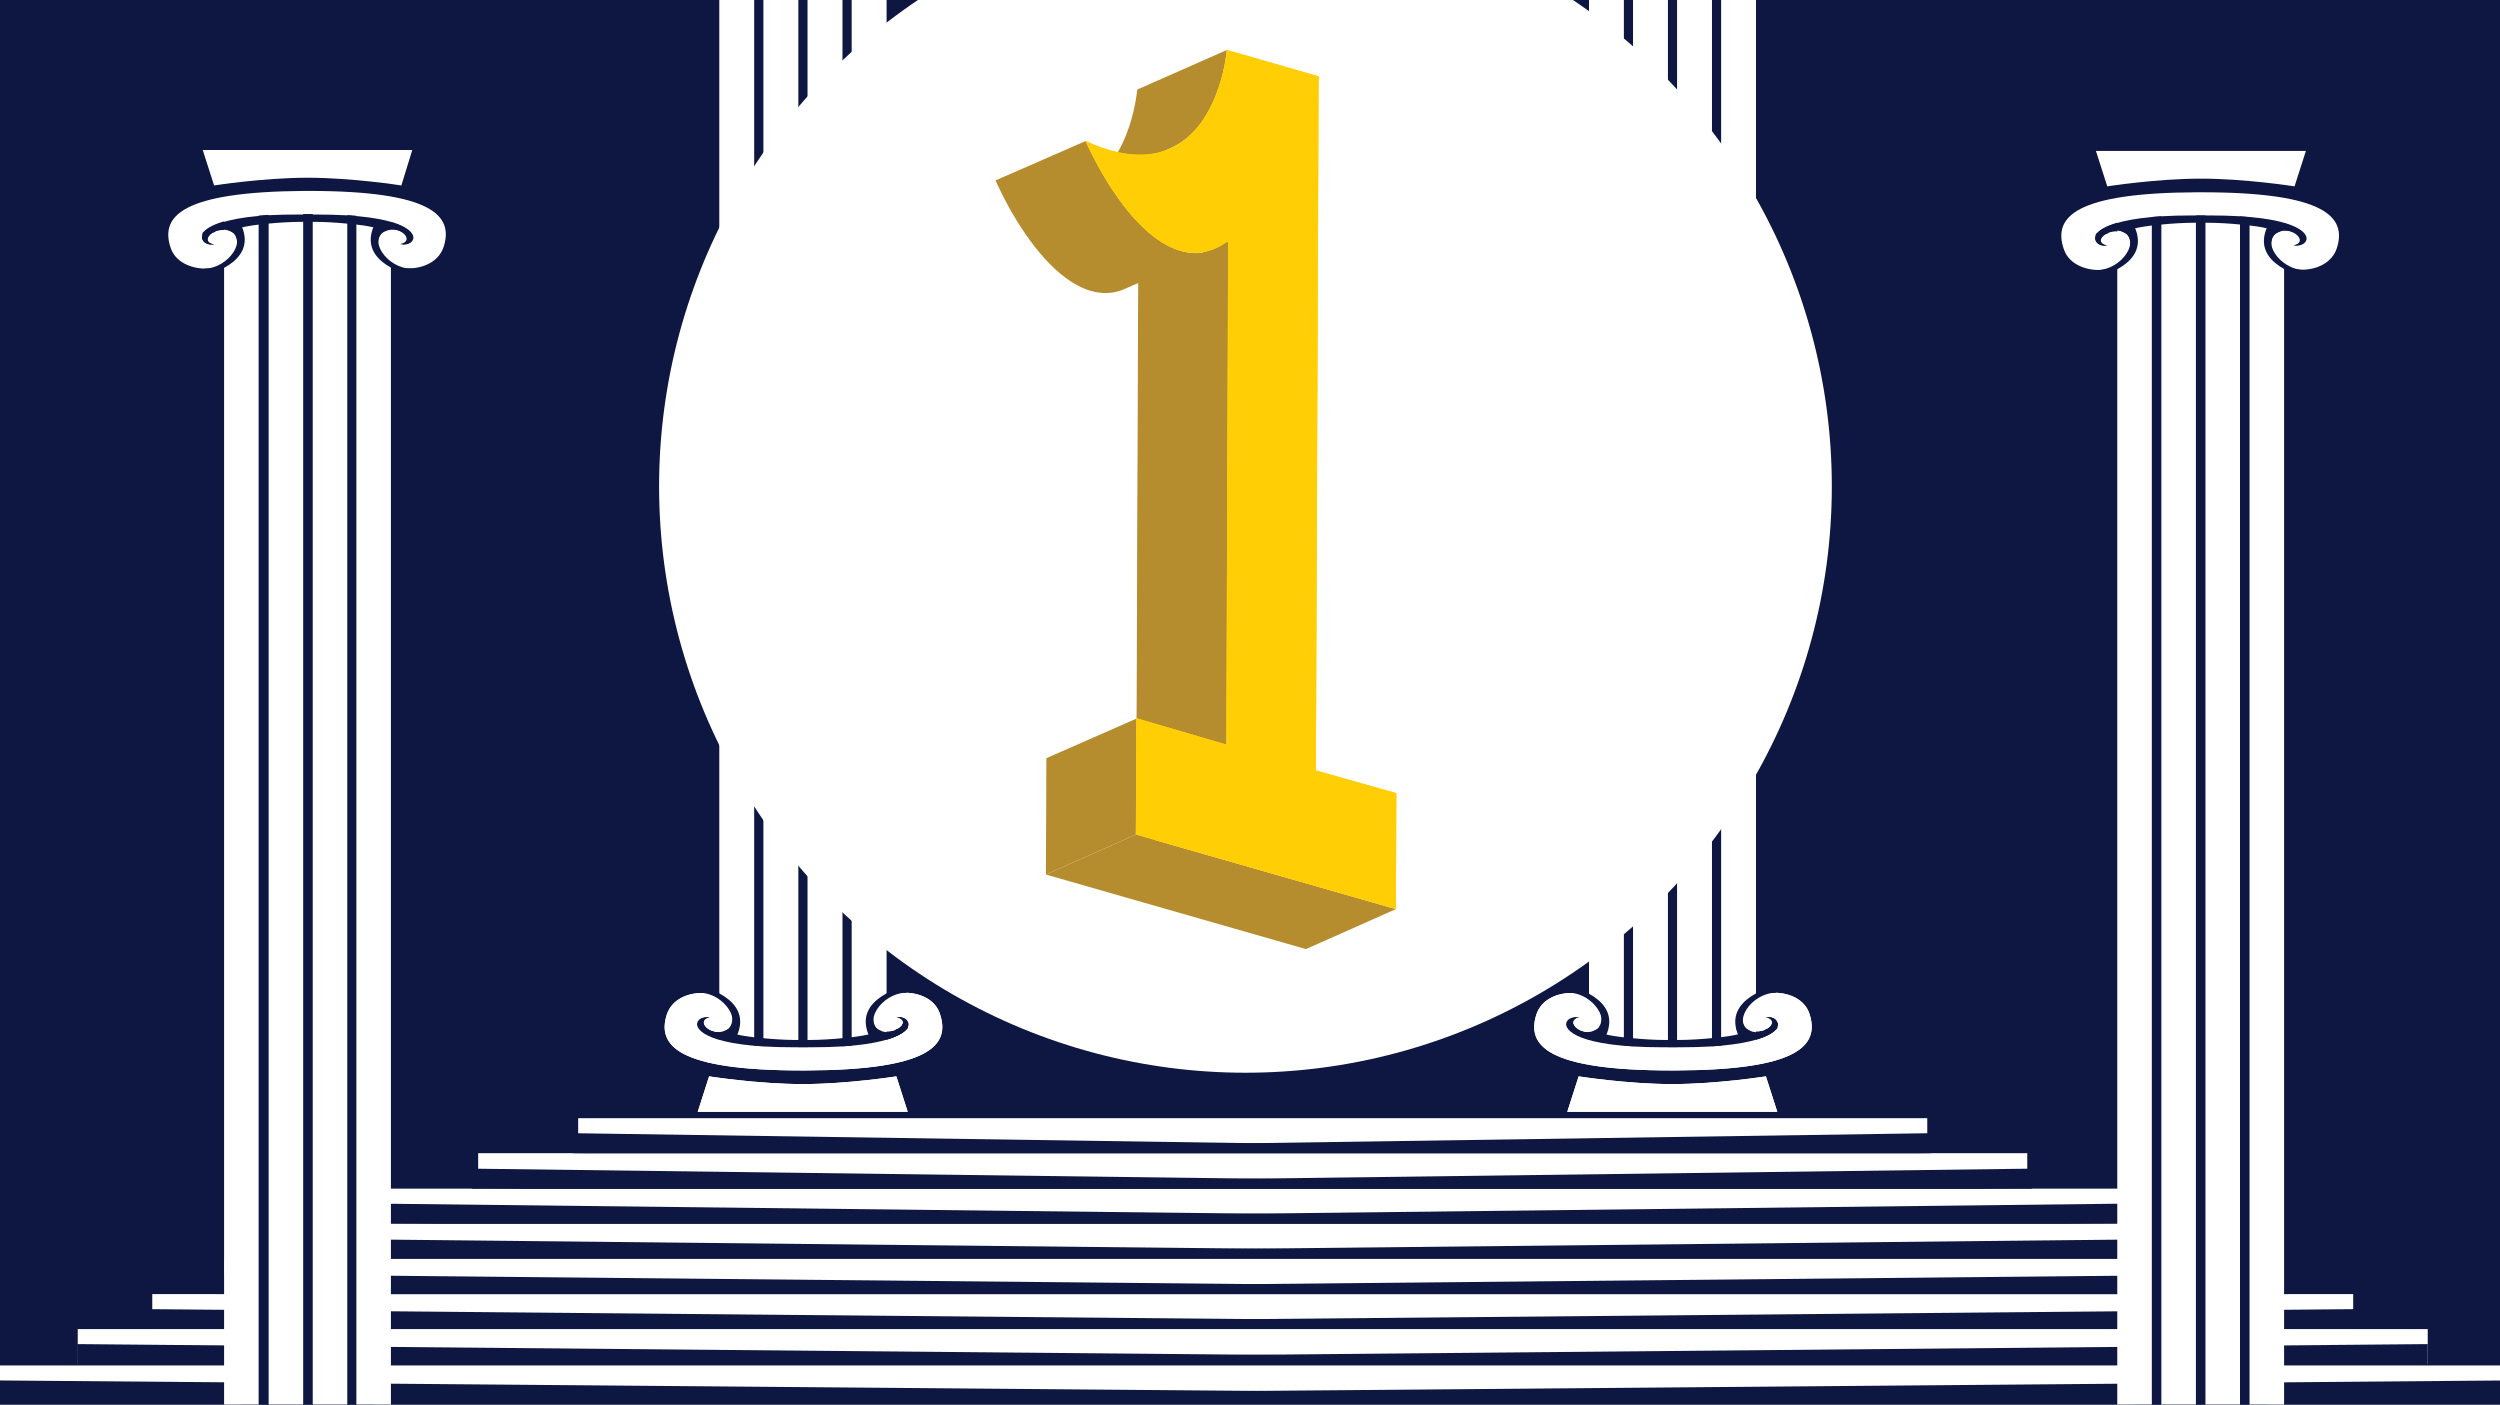 <?xml version="1.0" encoding="utf-8"?>
<svg version="1.1" xmlns="http://www.w3.org/2000/svg" xmlns:xlink="http://www.w3.org/1999/xlink" x="0px" y="0px"
	 viewBox="0 0 550 309" enable-background="new 0 0 550 309" xml:space="preserve">
<rect x="0" y="0" width="550" height="309" fill="#333333" stroke="none"/>
<defs>
<rect id="bg" x="0" y="0" height="309" width="550" fill="#0e1741" />

<circle id="back-aura" fill="#FFFFFF" cx="129" cy="129" r="129"/>
<circle id="front-aura" fill="#FFFFFF" cx="65" cy="65" r="65"/>

<g id="back-columns">
	<g>
		<g>
			<g>
				<rect x="203.6" fill="#FFFFFF" width="7.6" height="311.8"/>
			</g>
			<g>
				<rect x="213.3" fill="#FFFFFF" width="7.6" height="311.8"/>
			</g>
			<g>
				<rect x="223" fill="#FFFFFF" width="7.6" height="311.8"/>
			</g>
			<g>
				<rect x="232.7" fill="#FFFFFF" width="7.6" height="311.8"/>
			</g>
			<path fill="#FFFFFF" d="M245,324.6l-2.5-7.8c0,0-10.8,1.7-20.6,1.7l0,0v0c-9.8,0-20.6-1.7-20.6-1.7l-2.5,7.8h21.2l0,0H245z"/>
			<g>
				<path fill="#FFFFFF" d="M207.7,304.9l-0.5,2.6C207.2,307.5,208.1,306.5,207.7,304.9z"/>
				<path fill="#FFFFFF" d="M252.1,303.1c-1-3.2-4.4-4.7-7.8-4.7c-0.4,0-0.8,0-1.2,0.1c-0.3,0-0.6,0.1-0.9,0.1
					c-5.8,1.2-5.2,7.3-2.6,8.2c0.8,0.2,1.6,0.1,2.3-0.1c0.1,0,0.3-0.1,0.4-0.2c0.2-0.1,0.3-0.2,0.5-0.2c1.4-0.8,1.8-2.2-0.3-2.6
					c0,0,0.1,0,0.3,0c0.6,0,1.9,0.1,2.3,1.3c0.1,0.2,0.1,0.5,0,0.9c0,0,0,0.1,0,0.1c0,0,0,0.1,0,0.1c0,0-0.1,0.1-0.1,0.1
					c0,0,0,0,0,0.1c0,0.1-0.1,0.1-0.2,0.2c0,0,0,0,0,0c-1.5,1.7-6.6,3.9-20.6,3.9c0,0,0,0,0,0h0c0,0,0,0,0,0c0,0,0,0,0,0
					c0,0,0,0,0,0c-0.4,0-0.7,0-1,0c-0.1,0-0.2,0-0.4,0c0,0,0,0,0,0c-0.2,0-0.4,0-0.6,0c0,0,0,0,0,0v0c-0.5,0-0.9,0-1,0
					c-0.4,0-0.7,0-1.1,0c0,0,0,0,0,0c-18.7,0-21.6-3.9-21.1-5.4c0.5-1.5,2.6-1.2,2.6-1.2c-3.9,0.8,0.9,5,4.3,2.5
					c1.3-1.4,0.6-3.8,0.6-3.8c0.8,0.9,1.2,1.7,1.4,2.4l0.4-1.8c-3.1-6.1-14.2-6.3-16.3,0.1c-2.2,6.8,2.4,12.3,29.7,12.3
					c0.2,0,0.3,0,0.5,0c0.2,0,0.3,0,0.5,0C249.7,315.4,254.3,310,252.1,303.1z"/>
			</g>
			<path fill="#0E1741" d="M245,305c-0.5-1.5-2.6-1.2-2.6-1.2c3.9,0.8-0.9,5-4.3,2.5c-1.3-1.4-0.6-3.8-0.6-3.8c-2.8,3.1-0.9,5-0.9,5
				s-1.5,0.4-4.1,0.7l-2,0.2c-2.1,0.2-4.7,0.4-7.7,0.4h-1v0h-1c-3,0-5.6-0.2-7.7-0.4l-2-0.2c-2.7-0.3-4.1-0.7-4.1-0.7s2-1.8-0.9-5
				c0,0,0.8,2.3-0.6,3.8c-3.5,2.5-8.2-1.7-4.3-2.5c0,0-2.1-0.3-2.6,1.2s2.3,5.4,21.1,5.4c0,0,0,0,0,0c0.4,0,0.7,0,1.1,0
				c0.4,0,0.7,0,1,0v0c0.3,0,0.6,0,1,0c0.4,0,0.7,0,1.1,0c0,0,0,0,0,0C242.7,310.4,245.6,306.5,245,305z"/>
			<path fill="#0E1741" d="M244.7,298.4v-1.5c0,0-12,2.6-8.2,11l2.9-1C234.7,305.4,239.2,298.4,244.7,298.4z"/>
			<path fill="#0E1741" d="M199.1,298.4v-1.5c0,0,12,2.6,8.2,11l-2.9-1C209.1,305.4,204.6,298.4,199.1,298.4z"/>
		</g>
		<g>
			<g>
				<rect x="12.3" fill="#FFFFFF" width="7.6" height="311.8"/>
			</g>
			<g>
				<rect x="22" fill="#FFFFFF" width="7.6" height="311.8"/>
			</g>
			<g>
				<rect x="31.7" fill="#FFFFFF" width="7.6" height="311.8"/>
			</g>
			<g>
				<rect x="41.4" fill="#FFFFFF" width="7.6" height="311.8"/>
			</g>
			<path fill="#FFFFFF" d="M53.7,324.6l-2.5-7.8c0,0-10.8,1.7-20.6,1.7l0,0v0c-9.8,0-20.6-1.7-20.6-1.7l-2.5,7.8h21.2l0,0H53.7z"/>
			<g>
				<path fill="#FFFFFF" d="M16.4,304.9l-0.5,2.6C15.9,307.5,16.9,306.5,16.4,304.9z"/>
				<path fill="#FFFFFF" d="M60.8,303.1c-1-3.2-4.4-4.7-7.8-4.7c-0.4,0-0.8,0-1.2,0.1c-0.3,0-0.6,0.1-0.9,0.1
					c-5.8,1.2-5.2,7.3-2.6,8.2c0.8,0.2,1.6,0.1,2.3-0.1c0.1,0,0.3-0.1,0.4-0.2c0.2-0.1,0.3-0.2,0.5-0.2c1.4-0.8,1.8-2.2-0.3-2.6
					c0,0,0.1,0,0.3,0c0.6,0,1.9,0.1,2.3,1.3c0.1,0.2,0.1,0.5,0,0.9c0,0,0,0.1,0,0.1c0,0,0,0.1,0,0.1c0,0-0.1,0.1-0.1,0.1
					c0,0,0,0,0,0.1c0,0.1-0.1,0.1-0.2,0.2c0,0,0,0,0,0c-1.5,1.7-6.6,3.9-20.6,3.9c0,0,0,0,0,0h0c0,0,0,0,0,0c0,0,0,0,0,0
					c0,0,0,0,0,0c-0.4,0-0.7,0-1,0c-0.1,0-0.2,0-0.4,0c0,0,0,0,0,0c-0.2,0-0.4,0-0.6,0c0,0,0,0,0,0v0c-0.5,0-0.9,0-1,0
					c-0.4,0-0.7,0-1.1,0c0,0,0,0,0,0c-18.7,0-21.6-3.9-21.1-5.4c0.5-1.5,2.6-1.2,2.6-1.2c-3.9,0.8,0.9,5,4.3,2.5
					c1.3-1.4,0.6-3.8,0.6-3.8c0.8,0.9,1.2,1.7,1.4,2.4l0.4-1.8c-3.1-6.1-14.2-6.3-16.3,0.1c-2.2,6.8,2.4,12.3,29.7,12.3
					c0.2,0,0.3,0,0.5,0c0.2,0,0.3,0,0.5,0C58.4,315.4,63.1,310,60.8,303.1z"/>
			</g>
			<path fill="#0E1741" d="M53.8,305c-0.5-1.5-2.6-1.2-2.6-1.2c3.9,0.8-0.9,5-4.3,2.5c-1.3-1.4-0.6-3.8-0.6-3.8
				c-2.8,3.1-0.9,5-0.9,5s-1.5,0.4-4.1,0.7l-2,0.2c-2.1,0.2-4.7,0.4-7.7,0.4h-1v0h-1c-3,0-5.6-0.2-7.7-0.4l-2-0.2
				c-2.7-0.3-4.1-0.7-4.1-0.7s2-1.8-0.9-5c0,0,0.8,2.3-0.6,3.8c-3.5,2.5-8.2-1.7-4.3-2.5c0,0-2.1-0.3-2.6,1.2s2.3,5.4,21.1,5.4
				c0,0,0,0,0,0c0.4,0,0.7,0,1.1,0c0.4,0,0.7,0,1,0v0c0.3,0,0.6,0,1,0c0.4,0,0.7,0,1.1,0c0,0,0,0,0,0
				C51.4,310.4,54.3,306.5,53.8,305z"/>
			<path fill="#0E1741" d="M53.4,298.4v-1.5c0,0-12,2.6-8.2,11l2.9-1C43.4,305.4,47.9,298.4,53.4,298.4z"/>
			<path fill="#0E1741" d="M7.9,298.4v-1.5c0,0,12,2.6,8.2,11l-2.9-1C17.9,305.4,13.4,298.4,7.9,298.4z"/>
		</g>
	</g>
</g>
<polygon id="star" fill="#FFFFFF" points="10.6,11 17.9,9.5 10.7,7.7 9.2,0 7.3,7.6 0,9.1 7.2,10.9 8.7,18.6 	"/>
<g id="one">
	<path fill="#B68D2E" d="M50.9,0L31.2,8.7c-0.1,0.9-1.2,12-7.8,18.4l9.9-4.4l-9.9,4.4c-1.3,1.3-2.9,2.4-4.7,3.2l19.8-8.7
	c1.8-0.8,3.4-1.9,4.7-3.2l0,0C49.7,12,50.9,0.9,50.9,0z"/>
<path fill="none" d="M38.4,21.7l-19.8,8.7C29.4,25.7,31,9.8,31.2,8.7L50.9,0C50.8,1.1,49.2,16.9,38.4,21.7z"/>
<polygon fill="#B68D2E" points="50.8,152.8 31,161.6 31.4,50.8 51.2,42.1 "/>
<polygon fill="#B68D2E" points="50.8,166.9 31,175.6 31.4,79.9 51.2,56.1 "/>
<path fill="#B68D2E" d="M40.8,44.2c-7.6-2.2-13.9-11.1-17.5-17.5c-2-3.6-3.3-6.3-3.4-6.7L0,28.7c0.2,0.4,1.4,3.1,3.4,6.7
	C7.1,41.8,13.4,50.8,21,53c2.4,0.7,5,0.7,7.6-0.5l19.8-8.7C45.7,44.9,43.2,44.9,40.8,44.2z"/>
<path fill="none" d="M48.3,43.7l-19.8,8.7c-2.6,1.1-5.1,1.2-7.6,0.5C9.2,49.6,0.5,29.8,0,28.7L19.8,20c0.5,1,9.2,20.9,21,24.2
	C43.2,44.9,45.7,44.9,48.3,43.7z"/>
<polygon fill="#B68D2E" points="88.1,189 68.3,197.8 11.1,181.4 30.9,172.6 "/>
<polygon fill="#B68D2E" points="30.9,172.6 11.1,181.4 11.2,155.8 31,147.1 "/>
<path fill="#FECF0C" d="M71.1,5.8l-0.6,152.7l17.7,5L88.1,189l-57.2-16.4l0.1-25.6l19.8,5.8l0.4-110.8c-3.6,2.7-7.1,3.1-10.4,2.2
	C29,40.9,20.2,21,19.8,20c1.9,0.9,3.6,1.5,5.2,2C48,28.6,50.8,1.4,50.9,0L71.1,5.8z"/>
</g>
<g id="highlight">
	<path fill="#FFFFFF" d="M411.3,21.1H0V0h411.3V21.1z M411.3,27.5H0v9.8h411.3V27.5z M411.3,81.2H0V97h411.3V81.2z"/>
</g>
<g id="mask">
	<path fill="#FFCE04" d="M51.3,5.8l-0.6,152.7l17.7,5L68.3,189l-57.2-16.4l0.1-25.6l19.8,5.8l0.4-110.8c-3.6,2.7-7.1,3.1-10.4,2.2
		C9.2,40.9,0.5,21,0,20c1.9,0.9,3.6,1.5,5.2,2C28.2,28.6,31,1.4,31.2,0L51.3,5.8z"/>
</g>
<g id="stairs">
	<g>
		<rect x="105.2" y="7.7" fill="#FFFFFF" width="340.8" height="7.7"/>
		<rect x="65.9" y="23.2" fill="#FFFFFF" width="419.4" height="7.7"/>
		<rect x="33.5" y="38.7" fill="#FFFFFF" width="484.2" height="7.7"/>
		<rect x="127.2" fill="#FFFFFF" width="296.8" height="7.7"/>
		<rect x="85.1" y="15.5" fill="#FFFFFF" width="381.1" height="7.7"/>
		<rect x="49.4" y="30.9" fill="#FFFFFF" width="452.5" height="7.7"/>
		<polygon fill="#0E1741" points="126.3,7.7 424.9,7.7 424.9,3.3 		"/>
		<polygon fill="#0E1741" points="104.2,15.5 447,15.5 447,11.1 		"/>
		<polygon fill="#0E1741" points="83.8,23.2 467.3,23.2 467.3,18.8 		"/>
		<polygon fill="#0E1741" points="64.6,30.9 486.6,30.9 486.6,26.5 		"/>
		<polygon fill="#0E1741" points="48,38.7 503.2,38.7 503.2,34.3 		"/>
		<polygon fill="#0E1741" points="32,46.4 519.2,46.4 519.2,42 		"/>
		<polygon fill="#0E1741" points="424.6,7.7 126,7.7 126,3.3 		"/>
		<polygon fill="#0E1741" points="446.7,15.5 103.8,15.5 103.8,11.1 		"/>
		<polygon fill="#0E1741" points="467,23.2 83.6,23.2 83.6,18.8 		"/>
		<polygon fill="#0E1741" points="486.3,30.9 64.3,30.9 64.3,26.5 		"/>
		<polygon fill="#0E1741" points="502.9,38.7 47.6,38.7 47.6,34.3 		"/>
		<polygon fill="#0E1741" points="518.8,46.4 31.7,46.4 31.7,42 		"/>
		<g>
			<rect x="17.1" y="46.4" fill="#FFFFFF" width="517" height="7.7"/>
			<polygon fill="#0E1741" points="17.1,54.4 534.1,54.4 534.1,49.7 			"/>
			<polygon fill="#0E1741" points="534.6,54.4 17,54.4 17,49.7 			"/>
		</g>
		<g>
			<rect x="0" y="54.4" fill="#FFFFFF" width="551.1" height="7.7"/>
			<polygon fill="#0E1741" points="0,62.3 551.1,62.3 551.1,57.7 			"/>
			<polygon fill="#0E1741" points="551.1,62.3 0,62.3 0,57.7 			"/>
		</g>
	</g>
</g>
<g id="front-columns">
	<g>
		<g>
			<rect x="432.6" y="93.5" fill="#0E1741" width="29.1" height="231.3"/>
			<g>
				<g>
					<rect x="457.9" y="13" fill="#FFFFFF" width="7.6" height="311.8"/>
				</g>
				<g>
					<rect x="448.2" y="13" fill="#FFFFFF" width="7.6" height="311.8"/>
				</g>
				<g>
					<rect x="438.5" y="13" fill="#FFFFFF" width="7.6" height="311.8"/>
				</g>
				<g>
					<rect x="428.8" y="13" fill="#FFFFFF" width="7.6" height="311.8"/>
				</g>
				<path fill="#FFFFFF" d="M424.1,0.2l2.5,7.8c0,0,10.8-1.7,20.6-1.7l0,0v0c9.8,0,20.6,1.7,20.6,1.7l2.5-7.8l-21.2,0l0,0L424.1,0.2
					z"/>
				<g>
					<path fill="#FFFFFF" d="M461.4,20l0.5-2.6C461.9,17.4,460.9,18.3,461.4,20z"/>
					<path fill="#FFFFFF" d="M417,21.7c1,3.2,4.4,4.7,7.8,4.7c0.4,0,0.8,0,1.2-0.1c0.3,0,0.6-0.1,0.9-0.1c5.8-1.2,5.2-7.3,2.6-8.2
						c-0.8-0.2-1.6-0.1-2.3,0.1c-0.1,0-0.3,0.1-0.4,0.2c-0.2,0.1-0.3,0.2-0.5,0.2c-1.4,0.8-1.8,2.2,0.3,2.6c0,0-0.1,0-0.3,0
						c-0.6,0-1.9-0.1-2.3-1.3c-0.1-0.2-0.1-0.5,0-0.9c0,0,0-0.1,0-0.1c0,0,0-0.1,0-0.1c0,0,0.1-0.1,0.1-0.1c0,0,0,0,0-0.1
						c0-0.1,0.1-0.1,0.2-0.2c0,0,0,0,0,0c1.5-1.7,6.6-3.9,20.6-3.9c0,0,0,0,0,0h0c0,0,0,0,0,0c0,0,0,0,0,0c0,0,0,0,0,0
						c0.4,0,0.7,0,1,0c0.1,0,0.2,0,0.4,0c0,0,0,0,0,0c0.2,0,0.4,0,0.6,0c0,0,0,0,0,0v0c0.5,0,0.9,0,1,0c0.4,0,0.7,0,1.1,0
						c0,0,0,0,0,0c18.7,0,21.6,3.9,21.1,5.4c-0.5,1.5-2.6,1.2-2.6,1.2c3.9-0.8-0.9-5-4.3-2.5c-1.3,1.4-0.6,3.8-0.6,3.8
						c-0.8-0.9-1.2-1.7-1.4-2.4l-0.4,1.8c3.1,6.1,14.2,6.3,16.3-0.1c2.2-6.8-2.4-12.3-29.7-12.3c-0.2,0-0.3,0-0.5,0
						c-0.2,0-0.3,0-0.5,0C419.4,9.4,414.7,14.8,417,21.7z"/>
				</g>
				<path fill="#0E1741" d="M424,19.8c0.5,1.5,2.6,1.2,2.6,1.2c-3.9-0.8,0.9-5,4.3-2.5c1.3,1.4,0.6,3.8,0.6,3.8c2.8-3.1,0.9-5,0.9-5
					s1.5-0.4,4.1-0.7l2-0.2c2.1-0.2,4.7-0.4,7.7-0.4l1,0v0h1c3,0,5.6,0.2,7.7,0.4l2,0.2c2.7,0.3,4.1,0.7,4.1,0.7s-2,1.8,0.9,5
					c0,0-0.8-2.3,0.6-3.8c3.5-2.5,8.2,1.7,4.3,2.5c0,0,2.1,0.3,2.6-1.2c0.5-1.5-2.3-5.4-21.1-5.4c0,0,0,0,0,0c-0.4,0-0.7,0-1.1,0
					c-0.4,0-0.7,0-1,0v0c-0.3,0-0.6,0-1,0c-0.4,0-0.7,0-1.1,0c0,0,0,0,0,0C426.4,14.4,423.5,18.3,424,19.8z"/>
				<path fill="#0E1741" d="M424.4,26.4v1.5c0,0,12-2.6,8.2-11l-2.9,1C434.4,19.4,429.9,26.4,424.4,26.4z"/>
				<path fill="#0E1741" d="M470,26.4v1.5c0,0-12-2.6-8.2-11l2.9,1C459.9,19.4,464.4,26.4,470,26.4z"/>
			</g>
		</g>
		<g>
			<rect x="16.1" y="93.3" fill="#0E1741" width="29.1" height="231.3"/>
			<g>
				<g>
					<rect x="41.4" y="12.8" fill="#FFFFFF" width="7.6" height="311.8"/>
				</g>
				<g>
					<rect x="31.8" y="12.8" fill="#FFFFFF" width="7.6" height="311.8"/>
				</g>
				<g>
					<rect x="22.1" y="12.8" fill="#FFFFFF" width="7.6" height="311.8"/>
				</g>
				<g>
					<rect x="12.3" y="12.8" fill="#FFFFFF" width="7.6" height="311.8"/>
				</g>
				<path fill="#FFFFFF" d="M7.6,0l2.5,7.8c0,0,10.8-1.7,20.6-1.7l0,0v0c9.8,0,20.6,1.7,20.6,1.7L53.7,0L32.5,0l0,0L7.6,0z"/>
				<g>
					<path fill="#FFFFFF" d="M44.9,19.7l0.5-2.6C45.4,17.1,44.5,18.1,44.9,19.7z"/>
					<path fill="#FFFFFF" d="M0.5,21.4c1,3.2,4.4,4.7,7.8,4.7c0.4,0,0.8,0,1.2-0.1c0.3,0,0.6-0.1,0.9-0.1c5.8-1.2,5.2-7.3,2.6-8.2
						c-0.8-0.2-1.6-0.1-2.3,0.1c-0.1,0-0.3,0.1-0.4,0.2c-0.2,0.1-0.3,0.2-0.5,0.2C8.5,19,8,20.4,10.1,20.8c0,0-0.1,0-0.3,0
						c-0.6,0-1.9-0.1-2.3-1.3c-0.1-0.2-0.1-0.5,0-0.9c0,0,0-0.1,0-0.1c0,0,0-0.1,0-0.1c0,0,0.1-0.1,0.1-0.1c0,0,0,0,0-0.1
						c0-0.1,0.1-0.1,0.2-0.2c0,0,0,0,0,0c1.5-1.7,6.6-3.9,20.6-3.9c0,0,0,0,0,0h0c0,0,0,0,0,0c0,0,0,0,0,0c0,0,0,0,0,0
						c0.4,0,0.7,0,1,0c0.1,0,0.2,0,0.4,0c0,0,0,0,0,0c0.2,0,0.4,0,0.6,0c0,0,0,0,0,0v0c0.5,0,0.9,0,1,0c0.4,0,0.7,0,1.1,0
						c0,0,0,0,0,0c18.7,0,21.6,3.9,21.1,5.4s-2.6,1.2-2.6,1.2c3.9-0.8-0.9-5-4.3-2.5c-1.3,1.4-0.6,3.8-0.6,3.8
						c-0.8-0.9-1.2-1.7-1.4-2.4l-0.4,1.8c3.1,6.1,14.2,6.3,16.3-0.1c2.2-6.8-2.4-12.3-29.7-12.3c-0.2,0-0.3,0-0.5,0
						c-0.2,0-0.3,0-0.5,0C2.9,9.2-1.7,14.6,0.5,21.4z"/>
				</g>
				<path fill="#0E1741" d="M7.5,19.6c0.5,1.5,2.6,1.2,2.6,1.2c-3.9-0.8,0.9-5,4.3-2.5c1.3,1.4,0.6,3.8,0.6,3.8c2.8-3.1,0.9-5,0.9-5
					s1.5-0.4,4.1-0.7l2-0.2c2.1-0.2,4.7-0.4,7.7-0.4l1,0v0l1,0c3,0,5.6,0.2,7.7,0.4l2,0.2c2.7,0.3,4.1,0.7,4.1,0.7s-2,1.8,0.9,5
					c0,0-0.8-2.3,0.6-3.8c3.5-2.5,8.2,1.7,4.3,2.5c0,0,2.1,0.3,2.6-1.2c0.5-1.5-2.3-5.4-21.1-5.4c0,0,0,0,0,0c-0.4,0-0.7,0-1.1,0
					c-0.4,0-0.7,0-1,0v0c-0.3,0-0.6,0-1,0c-0.4,0-0.7,0-1.1,0c0,0,0,0,0,0C9.9,14.1,7,18.1,7.5,19.6z"/>
				<path fill="#0E1741" d="M7.9,26.1l0,1.5c0,0,12-2.6,8.2-11l-2.9,1C17.9,19.2,13.4,26.1,7.9,26.1z"/>
				<path fill="#0E1741" d="M53.5,26.1v1.5c0,0-12-2.6-8.2-11l2.9,1C43.5,19.2,48,26.1,53.5,26.1z"/>
			</g>
		</g>
	</g>
</g>
<clipPath id="highlight-clip">
      <path fill="#FFCE04" d="M71.1,5.8l-0.6,152.7l17.7,5L88.1,189l-57.2-16.4l0.1-25.6l19.8,5.8l0.4-110.8c-3.6,2.7-7.1,3.1-10.4,2.2
	C29,40.9,20.2,21,19.8,20c1.9,0.9,3.6,1.5,5.2,2C48,28.6,50.8,1.4,50.9,0L71.1,5.8z"/>
</clipPath>
<clipPath id="canvas">
  <polygon points="550,309 0,309 0,0 550,0 "/>
</clipPath>
</defs>
<!-- Number ONE -->
<g id="9-numberONE" clip-path="url(#canvas)">
<use xlink:href="#bg" />
<g transform="translate(274,107)">
  <use xlink:href="#back-aura" x="-129" y="-129">
  	<animate id="fadebackaura" attributeName="opacity" values=".0;.22;.0" dur="6s" repeatCount="1" fill="freeze" begin="0;scalefrontaura.end-.75"/>
    <animateTransform id="scalebackaura" attributeType="xml" attributeName="transform" type="scale" values="0 0;1.5 1.5" dur="4" fill="freeze" repeatCount="6s" begin="0;scalefrontaura.end-.75" additive="sum"/>
  </use>
</g>
<g transform="translate(273,107)">
  <use xlink:href="#front-aura" x="-65" y="-65" visibility="hidden">
  	<set attributeName="visibility" from="hidden" to="visible" begin="fadebackaura.begin+.5" />
  	<animate id="fadefrontaura" attributeName="opacity" values=".0;.22;.0" dur="6s" repeatCount="1" fill="freeze" begin="fadebackaura.begin+.5"/>
    <animateTransform id="scalefrontaura" attributeType="xml" attributeName="transform" type="scale" values=".0 .0;2 2" dur="6s" fill="freeze" repeatCount="1" begin="fadebackaura.begin+.5" additive="sum"/>
  </use>
</g>
<g transform="translate(146,-80)">
  <use xlink:href="#back-columns" />
</g>
<g transform="translate(146,-80)">
  <use xlink:href="#back-columns" />
</g>
<g transform="translate(0,246)">
  <use xlink:href="#stairs" />
</g>
<g transform="translate(37,33)">
  <use xlink:href="#front-columns" />
</g>
<g transform="translate(219,11)">
  <use xlink:href="#one"/>
  <use xlink:href="#mask" x="19.787"/>
  <g clip-path="url(#highlight-clip)">
  <g transform="translate(-230,100) rotate(-48,0,0)">
    <use xlink:href="#highlight">
    	<animate attributeName="opacity" values=".50;1;.50" dur="1.6s" repeatCount="1" fill="freeze" begin="0;glimmer.end+1"/>
    	<animateTransform id="glimmer" attributeName="transform" type="translate" dur="1.6" fill="freeze" values="0,0;0,300" repeatCount="1" begin="0;glimmer.end+1" additive="sum"/>
    </use>
	</g>
  </g>
  <animateTransform attributeName="transform" type="translate" dur="2" fill="freeze" values="0,10;0,0;0,10" repeatCount="indefinite" additive="sum"/>
  </g>
<g transform="translate(220,12)">
<use xlink:href="#star">
  <animateTransform attributeName="transform" type="rotate" dur=".6s" values="0 8.9 9.2;360 8.9 9.2" repeatCount="0" begin="0;fadestar3.end;"/>
  <animate id="fadestar1" attributeName="opacity" values="0;1;0" dur=".6s" repeatCount="0" begin="0s;fadestar3.end" fill="freeze"/>
</use>
</g>
<g transform="translate(295,84)">
<use xlink:href="#star" visibility="hidden">
  <set attributeName="visibility" from="hidden" to="visible" begin="fadestar1.end" />
  <animateTransform attributeName="transform" type="rotate" dur=".6s" values="0 8.9 9.2;360 8.9 9.2" repeatCount="0" begin="fadestar1.end-.25"/>
  <animate id="fadestar2" attributeName="opacity" values="0;1;0" dur=".6s" repeatCount="0" fill="freeze" begin="fadestar1.end-.25"/>
</use>
</g>
<g transform="translate(220,144)">
  <use xlink:href="#star" visibility="hidden">
    <set attributeName="visibility" from="hidden" to="visible" begin="fadestar2.end" />
    <animateTransform attributeName="transform" type="rotate" dur=".6s" values="0 8.9 9.2;360 8.9 9.2" repeatCount="0" begin="fadestar2.end-.25"/>
    <animate id="fadestar3" attributeName="opacity" values="0;1;0" dur=".6s" repeatCount="0" fill="freeze" begin="fadestar2.end-.25"/>
  </use>
</g>
</g>
</svg>
